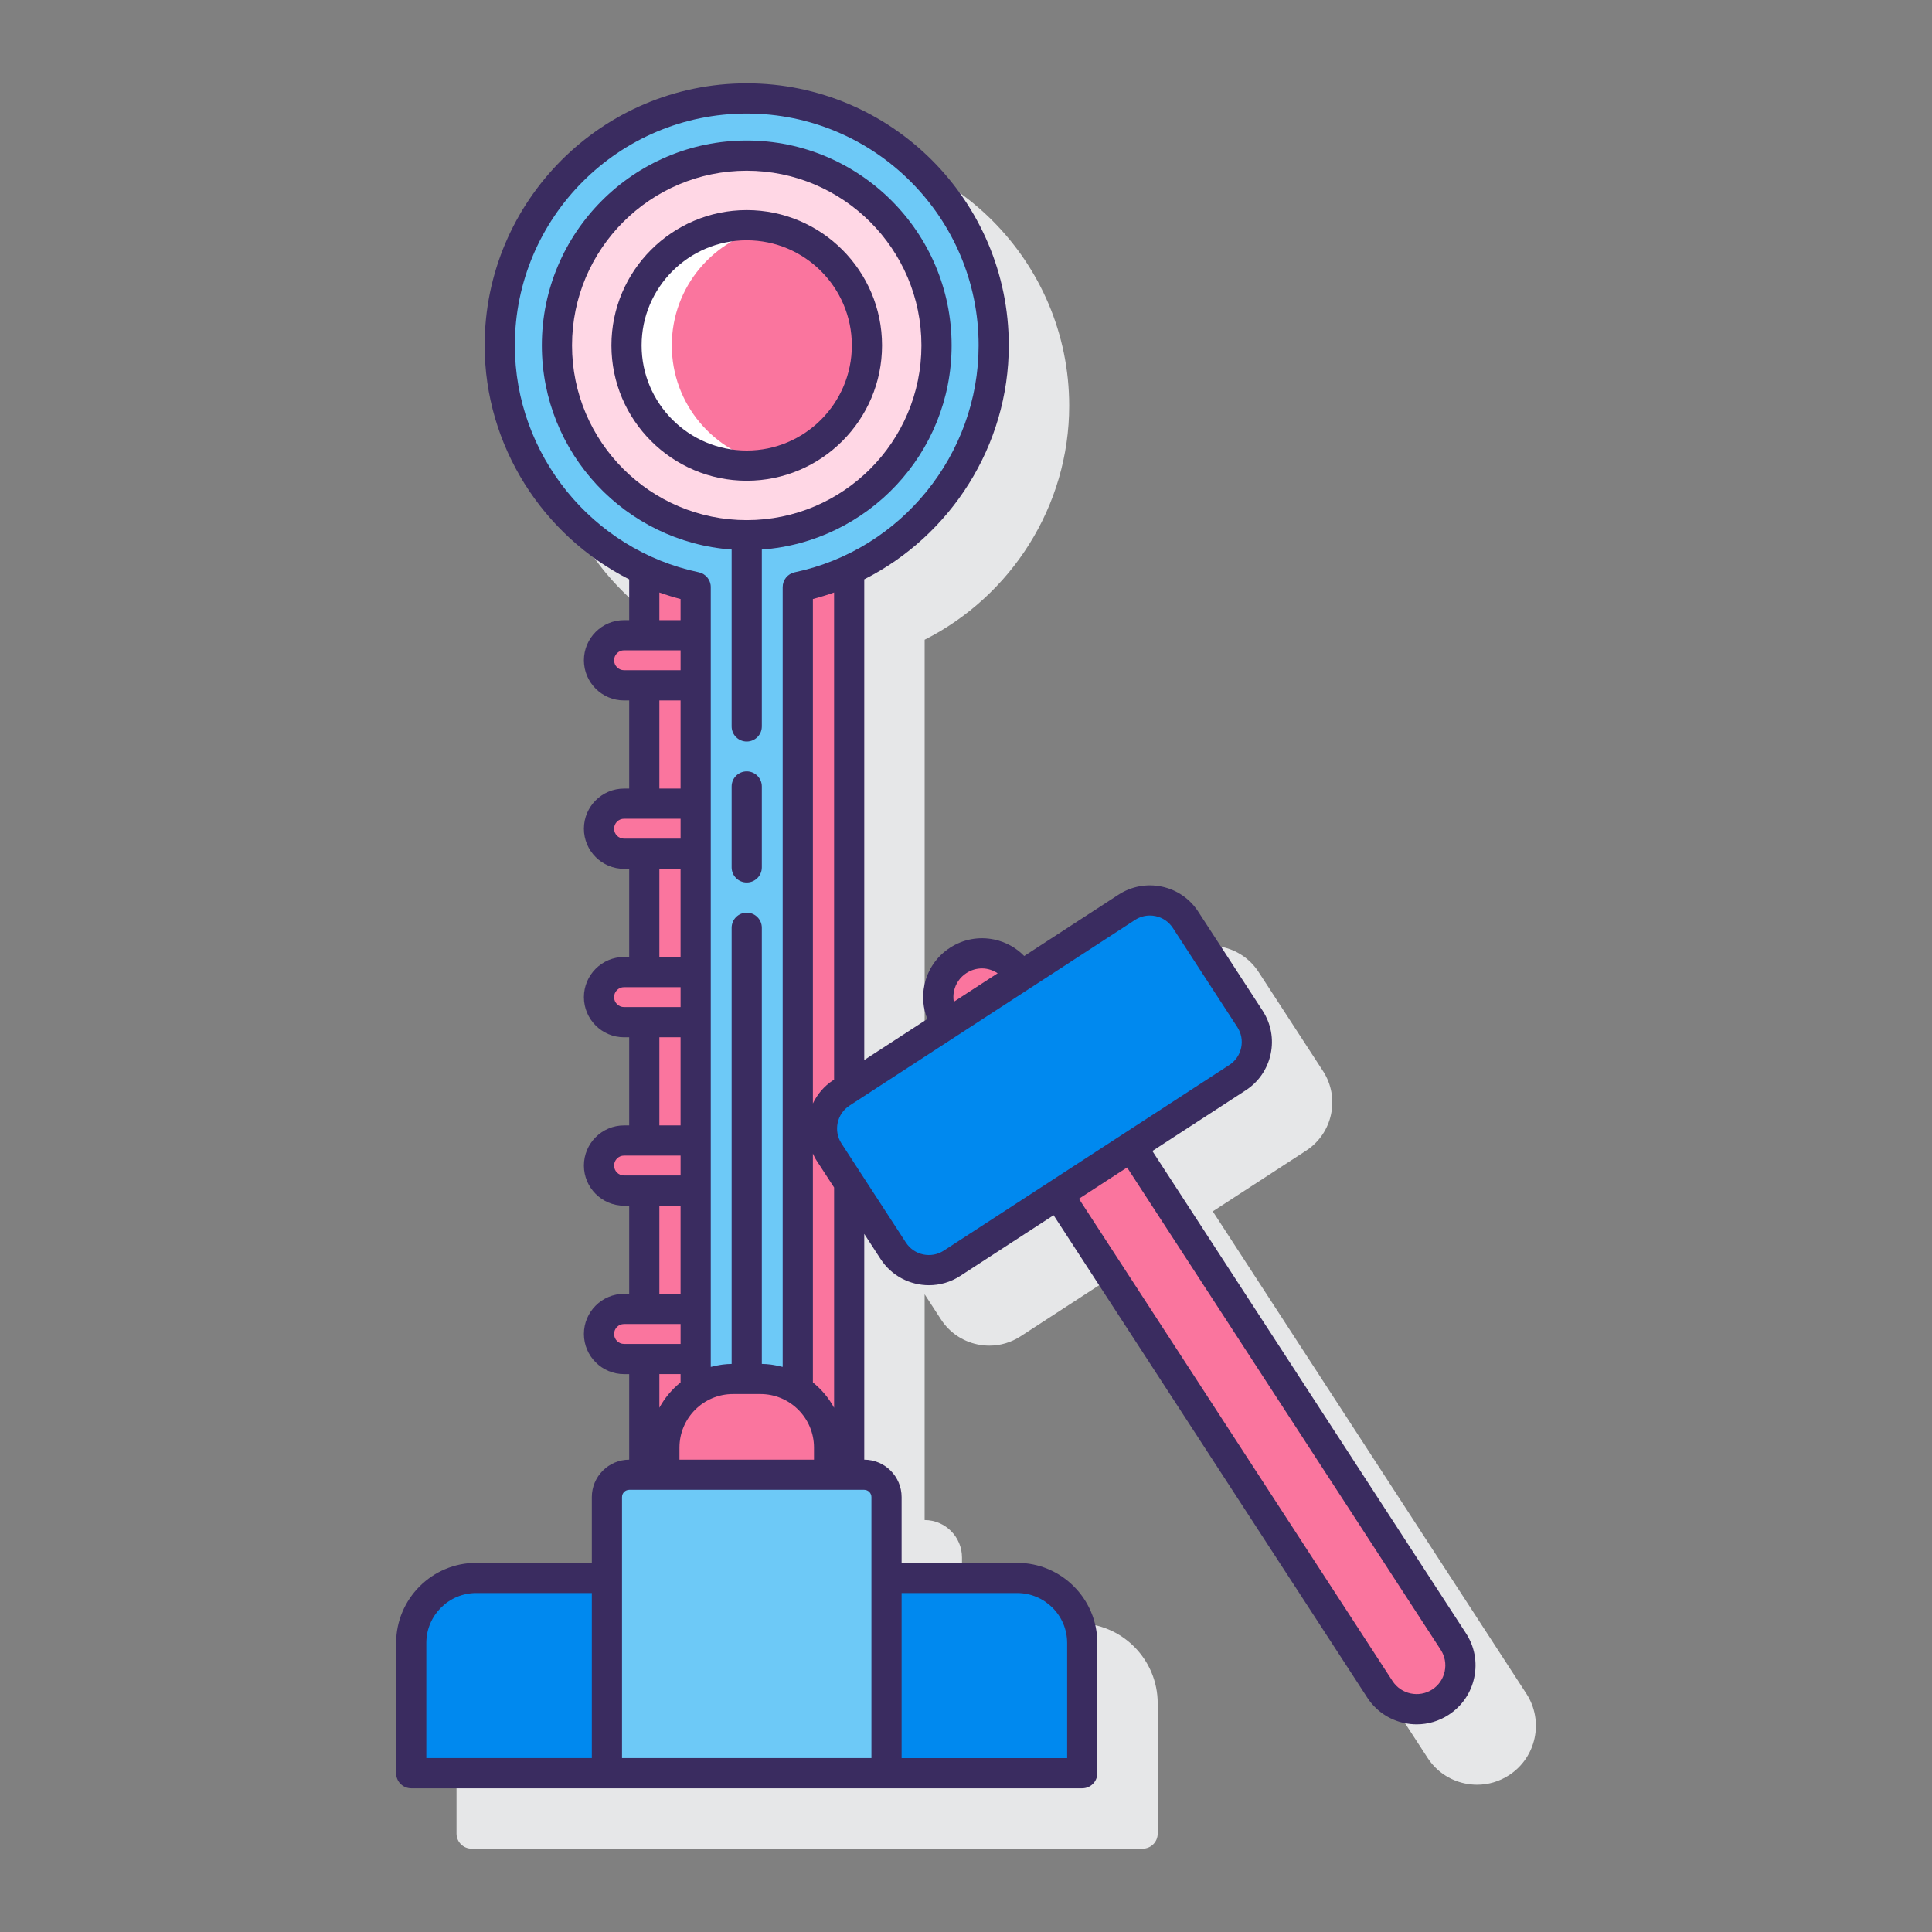 <?xml version="1.0" encoding="utf-8"?>
<!-- Generator: Adobe Illustrator 22.0.1, SVG Export Plug-In . SVG Version: 6.00 Build 0)  -->
<svg version="1.1" id="Layer_1" xmlns="http://www.w3.org/2000/svg" xmlns:xlink="http://www.w3.org/1999/xlink" x="0px" y="0px"
	 viewBox="0 0 128 128" style="enable-background:new 0 0 128 128;" xml:space="preserve">
<rect x="0" y="0" width="128" height="128" fill="#808080" stroke="none"/>
<style type="text/css">
	.st0{fill:#3A2C60;}
	.st1{fill:#E6E7E8;}
	.st2{fill:#6DC9F7;}
	.st3{fill:#FFFFFF;}
	.st4{fill:#FA759E;}
	.st5{fill:#FFD7E5;}
	.st6{fill:#D4FBFF;}
	.st7{fill:#0089EF;}
</style>
<g>
	<path class="st1" d="M101.126,112.211L80.349,80.256l6.185-4.022c1.763-1.146,2.265-3.513,1.119-5.275l-4.271-6.567
		c-1.146-1.764-3.514-2.266-5.275-1.118l-6.248,4.063c-0.534-0.549-1.218-0.929-1.984-1.092c-1.022-0.217-2.063-0.022-2.937,0.547
		c-0.874,0.568-1.474,1.442-1.69,2.462c-0.162,0.767-0.093,1.546,0.192,2.256l-4.18,2.718V42.384
		c5.732-2.897,9.577-8.854,9.577-15.499c0-9.574-7.79-17.363-17.364-17.363S36.11,17.311,36.11,26.885
		c0,6.644,3.845,12.601,9.576,15.499v2.702h-0.34c-1.466,0-2.659,1.193-2.659,2.66c0,1.466,1.193,2.659,2.659,2.659h0.34v5.84h-0.34
		c-1.466,0-2.659,1.193-2.659,2.659s1.193,2.659,2.659,2.659h0.34v5.84h-0.34c-1.466,0-2.659,1.193-2.659,2.659
		c0,1.467,1.193,2.66,2.659,2.66h0.34v5.839h-0.34c-1.466,0-2.659,1.193-2.659,2.66c0,1.466,1.193,2.659,2.659,2.659h0.34v5.84
		h-0.34c-1.466,0-2.659,1.193-2.659,2.659c0,1.467,1.193,2.66,2.659,2.66h0.34v5.667c-1.365,0.003-2.475,1.114-2.475,2.48v4.357
		h-7.655c-2.929,0-5.311,2.382-5.311,5.311v8.625c0,0.553,0.448,1,1,1h12.966h18.524h12.966c0.553,0,1-0.447,1-1v-8.625
		c0-2.929-2.382-5.311-5.311-5.311h-7.656v-4.357c0-1.366-1.11-2.477-2.475-2.48V85.749l1.083,1.667
		c0.556,0.854,1.41,1.44,2.407,1.652c0.266,0.056,0.532,0.084,0.798,0.084c0.73,0,1.445-0.211,2.072-0.619l6.185-4.022
		l20.778,31.954c0.568,0.874,1.442,1.475,2.462,1.69c0.272,0.058,0.546,0.087,0.817,0.087c0.747,0,1.479-0.216,2.119-0.633
		C101.786,116.437,102.299,114.015,101.126,112.211z"/>
	<g>
		<g>
			<g>
				<g>
					<path class="st4" d="M52.855,38.894v53.204c-0.713-0.464-1.56-0.739-2.474-0.739h-1.819c-0.914,0-1.761,0.275-2.474,0.739
						V38.894c-1.19-0.25-2.325-0.642-3.404-1.135v59.946H56.26V37.759C55.18,38.252,54.045,38.644,52.855,38.894z"/>
					<g>
						<path class="st4" d="M46.089,42.085h-4.745c-0.917,0-1.66,0.743-1.66,1.66c0,0.917,0.743,1.659,1.66,1.659h4.745V42.085z"/>
						<path class="st4" d="M46.089,53.244h-4.745c-0.917,0-1.66,0.743-1.66,1.659c0,0.917,0.743,1.66,1.66,1.66h4.745V53.244z"/>
						<path class="st4" d="M46.089,64.402h-4.745c-0.917,0-1.66,0.743-1.66,1.66c0,0.917,0.743,1.66,1.66,1.66h4.745V64.402z"/>
						<path class="st4" d="M46.089,75.561h-4.745c-0.917,0-1.66,0.743-1.66,1.66c0,0.917,0.743,1.66,1.66,1.66h4.745V75.561z"/>
						<path class="st4" d="M46.089,86.719h-4.745c-0.917,0-1.66,0.743-1.66,1.66s0.743,1.66,1.66,1.66h4.745V86.719z"/>
					</g>
					<path class="st2" d="M49.472,6.521c-9.037,0-16.364,7.326-16.364,16.364c0,7.877,5.567,14.45,12.981,16.009v53.204
						c0.713-0.464,1.56-0.739,2.474-0.739h1.819c0.914,0,1.761,0.275,2.474,0.739V38.894c7.413-1.559,12.981-8.132,12.981-16.009
						C65.836,13.848,58.51,6.521,49.472,6.521z"/>
					<circle class="st5" cx="49.472" cy="22.885" r="12.574"/>
					<circle class="st4" cx="49.472" cy="22.885" r="7.965"/>
					<path class="st3" d="M44.508,22.885c0-3.885,2.784-7.117,6.465-7.819c-0.486-0.093-0.987-0.146-1.5-0.146
						c-4.399,0-7.965,3.566-7.965,7.965c0,4.399,3.566,7.965,7.965,7.965c0.513,0,1.014-0.053,1.5-0.146
						C47.292,30.002,44.508,26.77,44.508,22.885z"/>
				</g>
				<path class="st7" d="M67.39,104.543H31.555c-2.381,0-4.311,1.93-4.311,4.311v8.625h44.457v-8.625
					C71.701,106.473,69.771,104.543,67.39,104.543z"/>
			</g>
			<path class="st2" d="M57.254,97.705H41.691c-0.818,0-1.48,0.663-1.48,1.48v18.293h18.524V99.186
				C58.734,98.368,58.072,97.705,57.254,97.705z"/>
			<path class="st4" d="M50.382,91.359h-1.819c-2.511,0-4.547,2.036-4.547,4.547v1.799h10.913v-1.799
				C54.929,93.395,52.893,91.359,50.382,91.359z"/>
		</g>
		<g>
			<path class="st4" d="M96.287,108.756L67.498,64.48c-0.874-1.344-2.672-1.725-4.015-0.851c-1.344,0.874-1.725,2.672-0.851,4.015
				l28.789,44.276c0.874,1.344,2.672,1.725,4.015,0.851C96.78,111.898,97.161,110.1,96.287,108.756z"/>
			<g>
				<path class="st7" d="M82.814,67.503l-4.27-6.567c-0.847-1.303-2.59-1.672-3.893-0.825L55.737,72.41
					c-1.303,0.847-1.672,2.59-0.825,3.893l4.27,6.567c0.847,1.303,2.59,1.672,3.893,0.825l18.914-12.299
					C83.292,70.549,83.661,68.806,82.814,67.503z"/>
				<g>
					<path class="st0" d="M58.437,22.885c0-4.943-4.021-8.965-8.964-8.965c-4.943,0-8.965,4.021-8.965,8.965
						s4.021,8.965,8.965,8.965C54.416,31.85,58.437,27.828,58.437,22.885z M42.508,22.885c0-3.841,3.125-6.965,6.965-6.965
						s6.964,3.124,6.964,6.965s-3.124,6.965-6.964,6.965S42.508,26.726,42.508,22.885z"/>
					<path class="st0" d="M49.473,51.105c-0.552,0-1,0.447-1,1v5.362c0,0.553,0.448,1,1,1s1-0.447,1-1v-5.362
						C50.473,51.553,50.025,51.105,49.473,51.105z"/>
					<path class="st0" d="M48.473,48.128c0,0.553,0.448,1,1,1s1-0.447,1-1V36.409c7.018-0.515,12.574-6.377,12.574-13.525
						c0-7.484-6.089-13.574-13.574-13.574c-7.485,0-13.575,6.09-13.575,13.574c0,7.148,5.556,13.009,12.575,13.525V48.128z
						 M37.898,22.885c0-6.382,5.192-11.574,11.575-11.574c6.382,0,11.574,5.192,11.574,11.574c0,6.383-5.192,11.575-11.574,11.575
						C43.09,34.46,37.898,29.268,37.898,22.885z"/>
					<path class="st0" d="M97.125,108.211L76.347,76.257l6.186-4.022c0.854-0.555,1.441-1.41,1.652-2.406
						c0.212-0.996,0.021-2.016-0.533-2.869l-4.27-6.567c-0.556-0.854-1.41-1.44-2.407-1.652c-0.996-0.209-2.016-0.021-2.869,0.534
						l-6.249,4.063c-0.534-0.549-1.218-0.929-1.984-1.091c-1.022-0.216-2.063-0.022-2.936,0.546
						c-0.874,0.567-1.475,1.442-1.691,2.462c-0.162,0.767-0.093,1.546,0.193,2.256l-4.18,2.718V38.383
						c5.731-2.898,9.576-8.854,9.576-15.499c0-9.574-7.789-17.363-17.363-17.363S32.109,13.31,32.109,22.885
						c0,6.644,3.845,12.601,9.576,15.499v2.702h-0.34c-1.466,0-2.66,1.193-2.66,2.66c0,1.466,1.193,2.659,2.66,2.659h0.34v5.84
						h-0.34c-1.466,0-2.66,1.193-2.66,2.659s1.193,2.659,2.66,2.659h0.34v5.84h-0.34c-1.466,0-2.66,1.193-2.66,2.659
						c0,1.467,1.193,2.66,2.66,2.66h0.34v5.839h-0.34c-1.466,0-2.66,1.193-2.66,2.66c0,1.466,1.193,2.659,2.66,2.659h0.34v5.84
						h-0.34c-1.466,0-2.66,1.193-2.66,2.659c0,1.467,1.193,2.66,2.66,2.66h0.34v5.667c-1.365,0.003-2.475,1.114-2.475,2.48v4.357
						h-7.655c-2.929,0-5.311,2.382-5.311,5.311v8.625c0,0.553,0.448,1,1,1H40.21h18.524h12.967c0.553,0,1-0.447,1-1v-8.625
						c0-2.929-2.383-5.311-5.312-5.311h-7.655v-4.357c0-1.366-1.11-2.477-2.475-2.48V81.748l1.083,1.667
						c0.73,1.123,1.955,1.733,3.203,1.733c0.712,0,1.433-0.198,2.073-0.615l6.186-4.022l20.777,31.954
						c0.568,0.874,1.443,1.475,2.463,1.691c0.271,0.058,0.545,0.086,0.816,0.086c0.747,0,1.479-0.216,2.12-0.632v-0.001
						c0.874-0.568,1.475-1.442,1.69-2.462C97.888,110.127,97.693,109.084,97.125,108.211z M63.204,65.668
						c0.105-0.497,0.398-0.924,0.825-1.201c0.319-0.207,0.678-0.307,1.033-0.307c0.368,0,0.725,0.118,1.036,0.321l-2.907,1.89
						C63.152,66.141,63.154,65.903,63.204,65.668z M55.26,71.528l-0.068,0.044c-0.602,0.391-1.044,0.931-1.336,1.534V39.686
						c0.477-0.124,0.945-0.269,1.404-0.432V71.528z M53.929,96.705h-8.913v-0.799c0-1.956,1.591-3.547,3.547-3.547h1.819
						c1.956,0,3.547,1.591,3.547,3.547V96.705z M34.109,22.885c0-8.472,6.892-15.363,15.364-15.363
						c8.471,0,15.363,6.892,15.363,15.363c0,7.225-5.125,13.546-12.187,15.031c-0.462,0.098-0.794,0.506-0.794,0.979V90.56
						c-0.024-0.007-0.05-0.009-0.074-0.015c-0.182-0.047-0.367-0.086-0.555-0.115c-0.054-0.008-0.107-0.018-0.161-0.025
						c-0.195-0.024-0.392-0.039-0.592-0.042V61.468c0-0.553-0.448-1-1-1s-1,0.447-1,1v28.896c-0.2,0.003-0.398,0.018-0.593,0.042
						c-0.054,0.007-0.108,0.016-0.161,0.025c-0.188,0.029-0.373,0.067-0.555,0.115c-0.024,0.006-0.05,0.009-0.074,0.015V38.894
						c0-0.473-0.332-0.881-0.794-0.979C39.234,36.431,34.109,30.108,34.109,22.885z M43.685,39.255
						c0.459,0.163,0.927,0.307,1.404,0.432v1.398h-1.404V39.255z M40.685,43.745c0-0.364,0.296-0.66,0.66-0.66h3.745v1.319h-3.745
						C40.981,44.404,40.685,44.108,40.685,43.745z M43.685,46.404h1.404v5.84h-1.404V46.404z M40.685,54.903
						c0-0.363,0.296-0.659,0.66-0.659h3.745v1.318h-3.745C40.981,55.562,40.685,55.267,40.685,54.903z M43.685,57.562h1.404v5.84
						h-1.404V57.562z M40.685,66.061c0-0.363,0.296-0.659,0.66-0.659h3.745v1.319h-3.745C40.981,66.722,40.685,66.426,40.685,66.061
						z M43.685,68.722h1.404v5.839h-1.404V68.722z M40.685,77.221c0-0.364,0.296-0.66,0.66-0.66h3.745v1.319h-3.745
						C40.981,77.88,40.685,77.584,40.685,77.221z M43.685,79.88h1.404v5.84h-1.404V79.88z M40.685,88.379
						c0-0.363,0.296-0.659,0.66-0.659h3.745v1.319h-3.745C40.981,89.039,40.685,88.743,40.685,88.379z M45.089,91.039v0.549
						c-0.571,0.461-1.052,1.03-1.404,1.679v-2.229H45.089z M28.244,108.853c0-1.825,1.485-3.311,3.311-3.311h7.655v10.936H28.244
						V108.853z M67.39,105.543c1.826,0,3.312,1.485,3.312,3.311v7.625H59.734v-10.936H67.39z M57.734,99.185v17.293H41.21V99.185
						c0-0.265,0.215-0.48,0.48-0.48h0.994h1.331h10.913h1.331h0.994C57.519,98.705,57.734,98.921,57.734,99.185z M55.26,93.268
						c-0.353-0.649-0.833-1.219-1.404-1.679V76.425c0.069,0.142,0.129,0.287,0.218,0.423l1.187,1.825V93.268z M62.529,82.856
						c-0.838,0.546-1.963,0.307-2.509-0.531l-4.27-6.567c-0.545-0.838-0.306-1.964,0.532-2.51L75.196,60.95
						c0.298-0.194,0.638-0.294,0.985-0.294c0.126,0,0.253,0.013,0.38,0.04c0.474,0.101,0.88,0.379,1.144,0.785l4.271,6.567
						c0.264,0.406,0.354,0.891,0.254,1.364c-0.101,0.475-0.38,0.881-0.786,1.146L62.529,82.856z M95.715,110.732
						c-0.104,0.497-0.397,0.924-0.823,1.201c-0.88,0.569-2.062,0.319-2.633-0.559L71.482,79.421l3.19-2.074l20.778,31.954
						C95.726,109.727,95.82,110.235,95.715,110.732z"/>
				</g>
			</g>
		</g>
	</g>
</g>
</svg>
